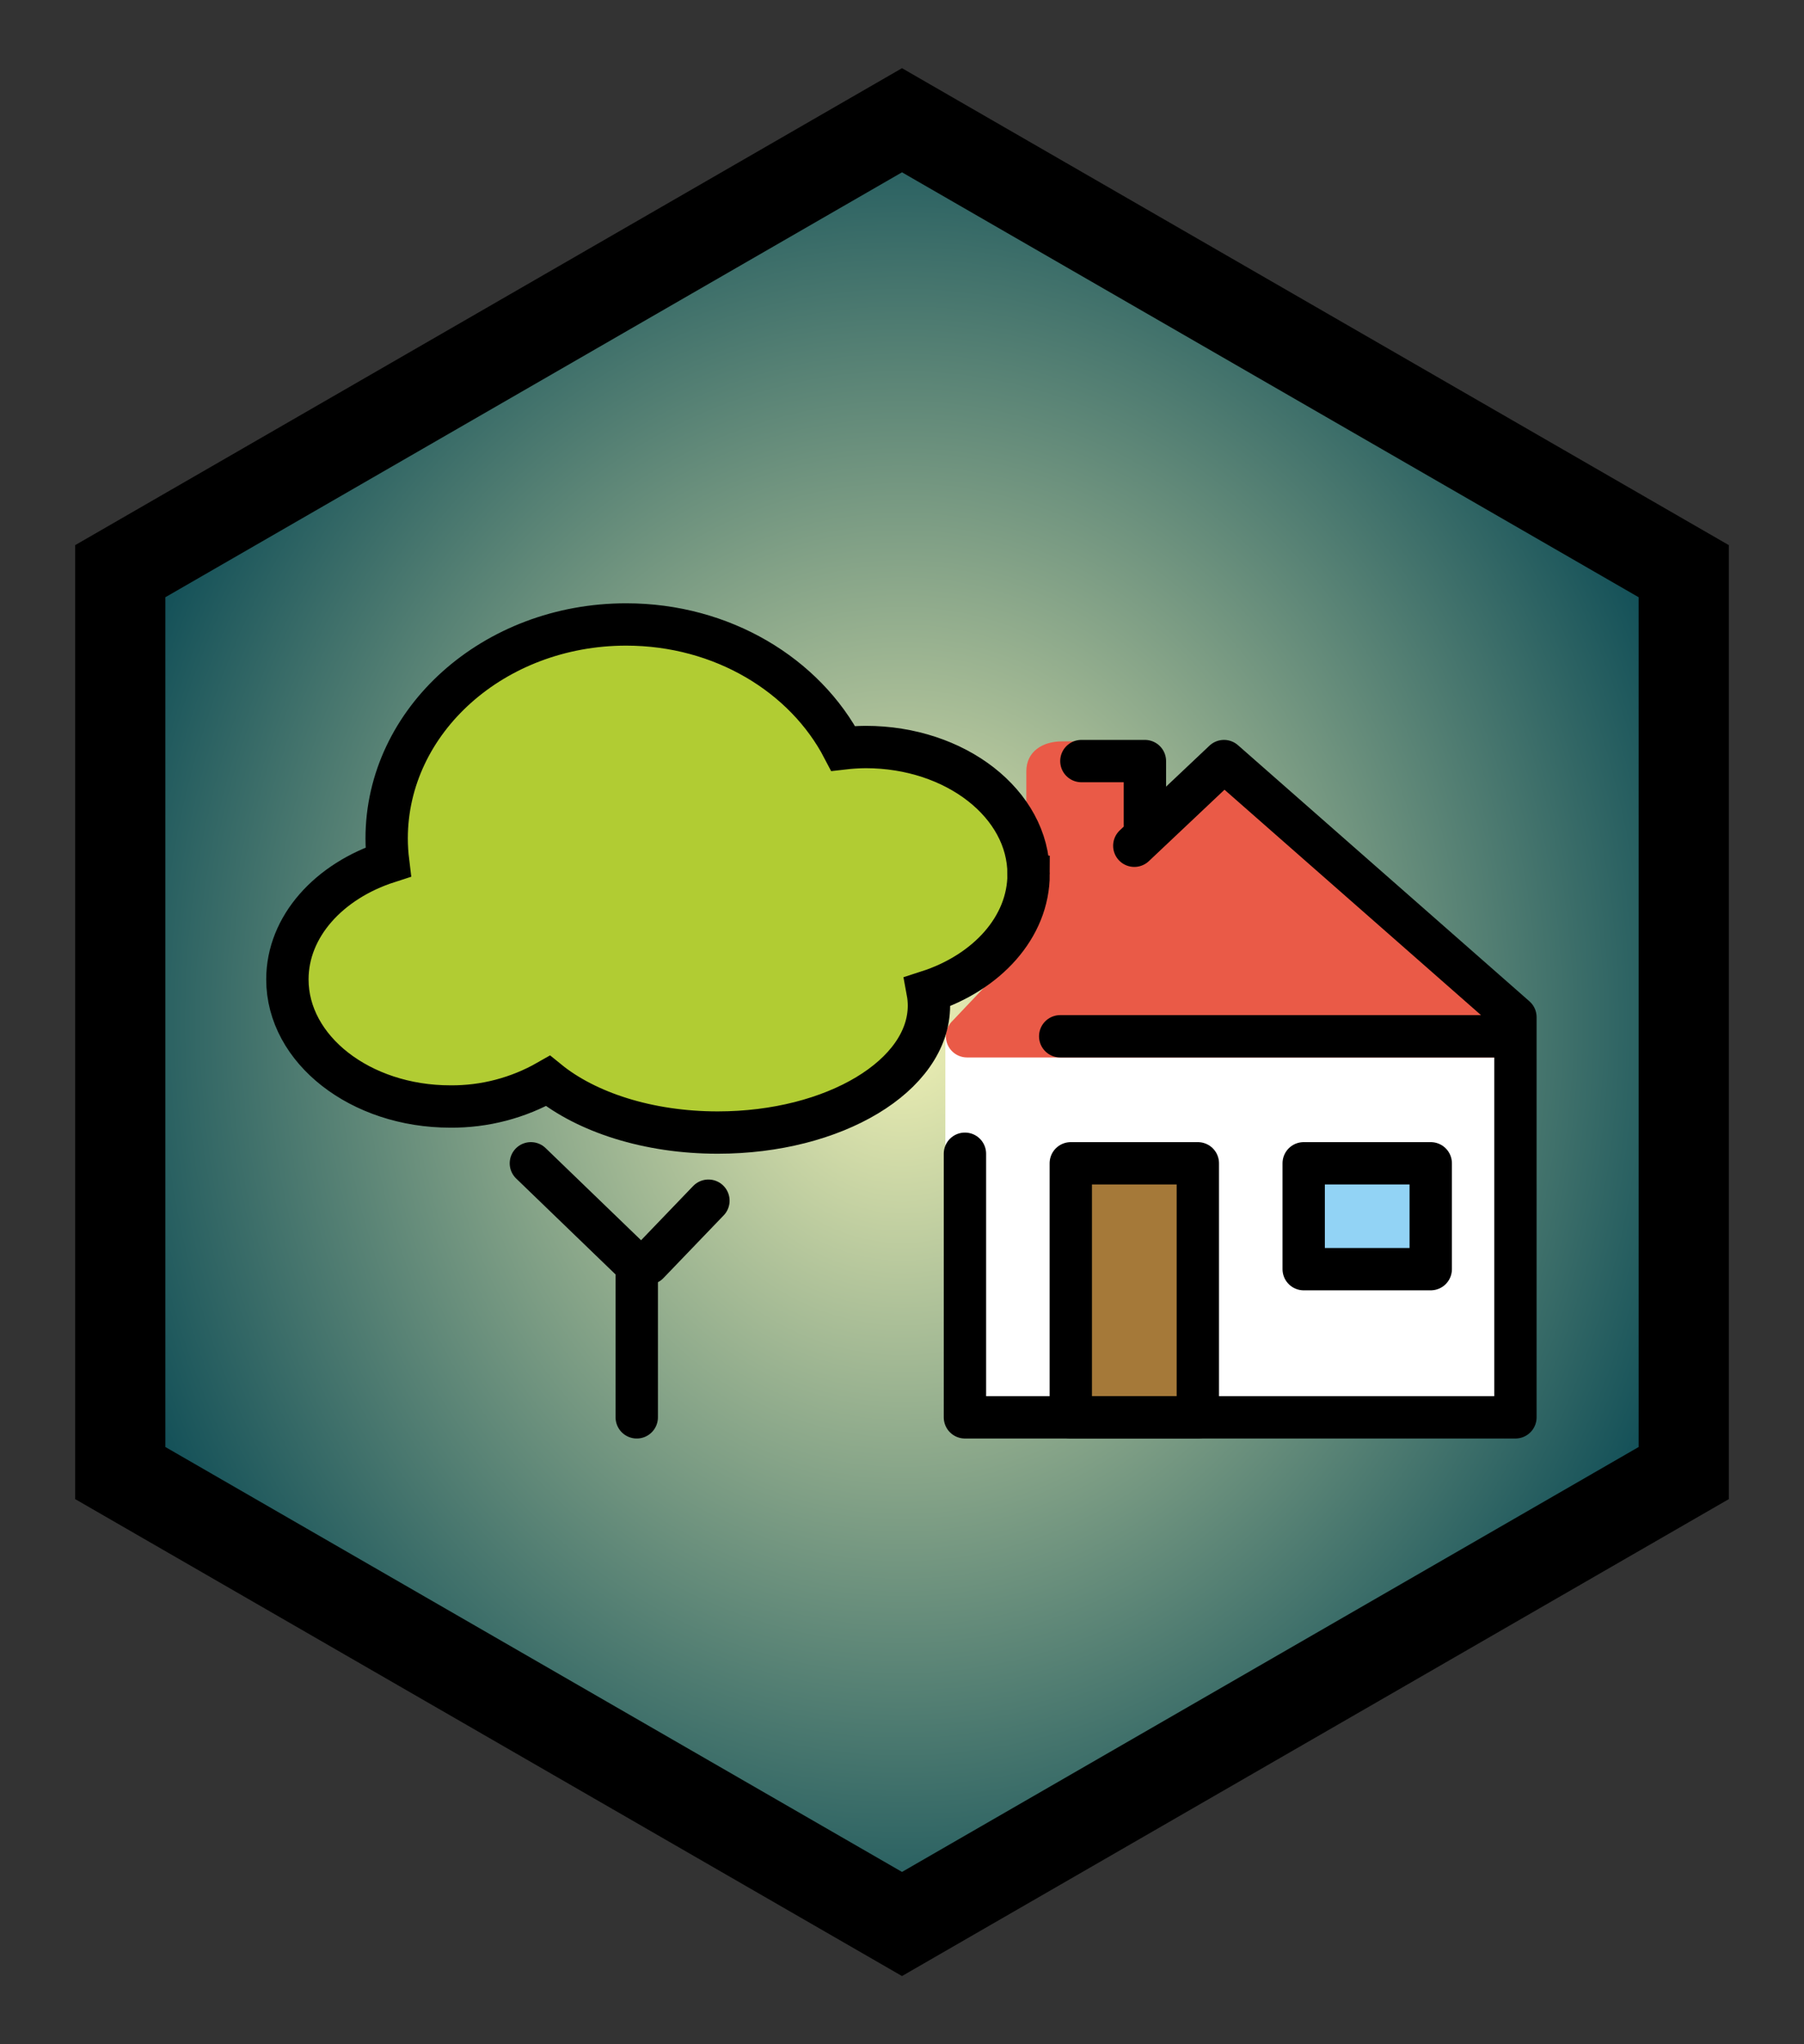 <?xml version="1.0" encoding="UTF-8" standalone="no"?>
<svg
   xmlns:dc="http://purl.org/dc/elements/1.1/"
   xmlns:cc="http://creativecommons.org/ns#"
   xmlns:rdf="http://www.w3.org/1999/02/22-rdf-syntax-ns#"
   xmlns:svg="http://www.w3.org/2000/svg"
   xmlns="http://www.w3.org/2000/svg"
   xmlns:xlink="http://www.w3.org/1999/xlink"
   xmlns:sodipodi="http://sodipodi.sourceforge.net/DTD/sodipodi-0.dtd"
   xmlns:inkscape="http://www.inkscape.org/namespaces/inkscape"
   width="300"
   height="340"
   viewBox="0 0 300 340"
   version="1.1"
   id="svg4154"
   sodipodi:docname="village-kit-1.svg"
   inkscape:version="0.92.4 (5da689c313, 2019-01-14)">
  <rect x="0" y="0" width="300" height="340" fill="#333333" stroke="none"/>
  <sodipodi:namedview
     pagecolor="#ffffff"
     bordercolor="#666666"
     borderopacity="1"
     objecttolerance="10"
     gridtolerance="10"
     guidetolerance="10"
     inkscape:pageopacity="0"
     inkscape:pageshadow="2"
     inkscape:window-width="1274"
     inkscape:window-height="2126"
     id="namedview4156"
     showgrid="false"
     inkscape:zoom="1.9632612"
     inkscape:cx="194.18881"
     inkscape:cy="-64.968895"
     inkscape:window-x="1282"
     inkscape:window-y="4"
     inkscape:window-maximized="0"
     inkscape:current-layer="svg4154" />
  <!-- basic hexagon shape -->
  <!-- http://www.mathopenref.com/coordpolycalc.html, 0, 0, 6, 150, 30 -->
  <polygon
     points="     130,-75,0,-150     0,-150,-130,-75     -130,-75,-130,75     -130,75,0,150     0,150,130,75     130,75,130,-75     "
     transform="translate(150,170)"
     fill="#222"
     stroke="#FFCC44"
     stroke-width="15"
     stroke-linejoin="miter"
     id="polygon4126"
     style="stroke:#000000;stroke-opacity:1;fill-opacity:1;fill:url(#radialGradient5064)" />
  <defs
     id="defs4146">
    <linearGradient
       id="inner"
       inkscape:collect="always">
      <stop
         id="stop5066"
         offset="0"
         style="stop-color:#f1f2b5;stop-opacity:1" />
      <stop
         id="stop5068"
         offset="1"
         style="stop-color:#135058;stop-opacity:1" />
    </linearGradient>
    <radialGradient
       inkscape:collect="always"
       xlink:href="#inner"
       id="radialGradient5064"
       cx="0"
       cy="0"
       fx="0"
       fy="0"
       r="137.5"
       gradientTransform="scale(1,1.154)"
       gradientUnits="userSpaceOnUse" />
  </defs>
  <g
     id="g4233"
     transform="matrix(3.521,0,0,3.521,-930.566,-1798.355)">
    <g
       id="color"
       transform="translate(271.864,523.702)">
      <rect
         id="rect3793"
         height="18.114"
         width="26.884"
         y="36.053"
         x="37.075"
         style="fill:#ffffff" />
      <polygon
         id="polygon3795"
         points="38.1,36 63.5,36 50.235,23.2 "
         stroke-miterlimit="10"
         style="fill:#ea5a47;stroke:#ea5a47;stroke-width:2;stroke-linecap:round;stroke-linejoin:round;stroke-miterlimit:10" />
      <path
         id="path3797"
         d="m 47.3,26 -6.4,6.059 v -8.573 c 0,-0.931 0.755,-1.416 1.686,-1.416 h 3.028 c 0.931,0 1.686,0.485 1.686,1.416 0,0 0,2.514 0,2.514 z"
         inkscape:connector-curvature="0"
         style="fill:#ea5a47" />
      <rect
         id="rect3799"
         height="12"
         width="6"
         y="42"
         x="43"
         style="fill:#a57939" />
      <rect
         id="rect3801"
         height="5"
         width="6"
         y="42"
         x="54"
         style="fill:#92d3f5" />
      <path
         id="path3803"
         d="m 41.006,28.339 c 0,-3.312 -3.445,-6.003 -7.694,-6.003 -0.355,0.003 -0.71,0.025 -1.062,0.066 -1.8,-3.455 -5.707,-5.855 -10.25,-5.855 -6.248,0 -11.312,4.529 -11.312,10.114 0.001,0.369 0.025,0.738 0.07,1.104 C 7.966,28.666 6,30.81 6,33.314 c 0,3.312 3.445,6.003 7.694,6.003 1.615,0.014 3.206,-0.402 4.614,-1.207 1.818,1.477 4.726,2.438 8.015,2.438 5.511,0 9.978,-2.688 9.978,-6.003 -9e-4,-0.219 -0.021,-0.438 -0.061,-0.653 2.797,-0.902 4.767,-3.047 4.767,-5.553 z"
         inkscape:connector-curvature="0"
         style="fill:#b1cc33" />
    </g>
    <g
       id="line"
       transform="translate(271.864,523.702)">
      <polyline
         id="polyline3809"
         points="46,27 50.235,23 64,35.098 64,54 38,54 38,41.548"
         stroke-miterlimit="10"
         style="fill:none;stroke:#000000;stroke-width:2;stroke-linecap:round;stroke-linejoin:round;stroke-miterlimit:10" />
      <rect
         id="rect3811"
         stroke-miterlimit="10"
         height="12"
         width="6"
         y="42"
         x="43"
         style="fill:none;stroke:#000000;stroke-width:2;stroke-linecap:round;stroke-linejoin:round;stroke-miterlimit:10" />
      <rect
         id="rect3813"
         stroke-miterlimit="10"
         height="5"
         width="6"
         y="42"
         x="54"
         style="fill:none;stroke:#000000;stroke-width:2;stroke-linecap:round;stroke-linejoin:round;stroke-miterlimit:10" />
      <polyline
         id="polyline3815"
         points="43.5,23 46.5,23 46.5,26"
         stroke-miterlimit="10"
         style="fill:none;stroke:#000000;stroke-width:2;stroke-linecap:round;stroke-linejoin:round;stroke-miterlimit:10" />
      <path
         id="path3817"
         d="M 31.245,39.34"
         stroke-miterlimit="10"
         inkscape:connector-curvature="0"
         style="fill:none;stroke:#000000;stroke-width:2;stroke-miterlimit:10" />
      <polyline
         id="polyline3819"
         points="22.5,54 22.5,46.827 17.5,42"
         style="fill:none;stroke:#000000;stroke-width:2;stroke-linecap:round;stroke-linejoin:round" />
      <line
         id="line3821"
         y2="43.766"
         y1="46.727"
         x2="25.885"
         x1="23.041"
         style="fill:none;stroke:#000000;stroke-width:2;stroke-linecap:round;stroke-linejoin:round" />
      <path
         id="path3823"
         d="m 41.006,28.339 c 0,-3.312 -3.445,-6.003 -7.694,-6.003 -0.355,0.003 -0.71,0.025 -1.062,0.066 -1.8,-3.455 -5.707,-5.855 -10.25,-5.855 -6.248,0 -11.312,4.529 -11.312,10.114 0.001,0.369 0.025,0.738 0.07,1.104 C 7.966,28.666 6,30.81 6,33.314 c 0,3.312 3.445,6.003 7.694,6.003 1.615,0.014 3.206,-0.402 4.614,-1.207 1.818,1.477 4.726,2.438 8.015,2.438 5.511,0 9.978,-2.688 9.978,-6.003 -9e-4,-0.219 -0.021,-0.438 -0.061,-0.653 2.797,-0.902 4.767,-3.047 4.767,-5.553 z"
         stroke-miterlimit="10"
         inkscape:connector-curvature="0"
         style="fill:none;stroke:#000000;stroke-width:2;stroke-linecap:round;stroke-miterlimit:10" />
      <line
         id="line3825"
         stroke-miterlimit="10"
         y2="36"
         y1="36"
         x2="42.5"
         x1="63.5"
         style="fill:none;stroke:#000000;stroke-width:2;stroke-linecap:round;stroke-linejoin:round;stroke-miterlimit:10" />
    </g>
  </g>
</svg>
